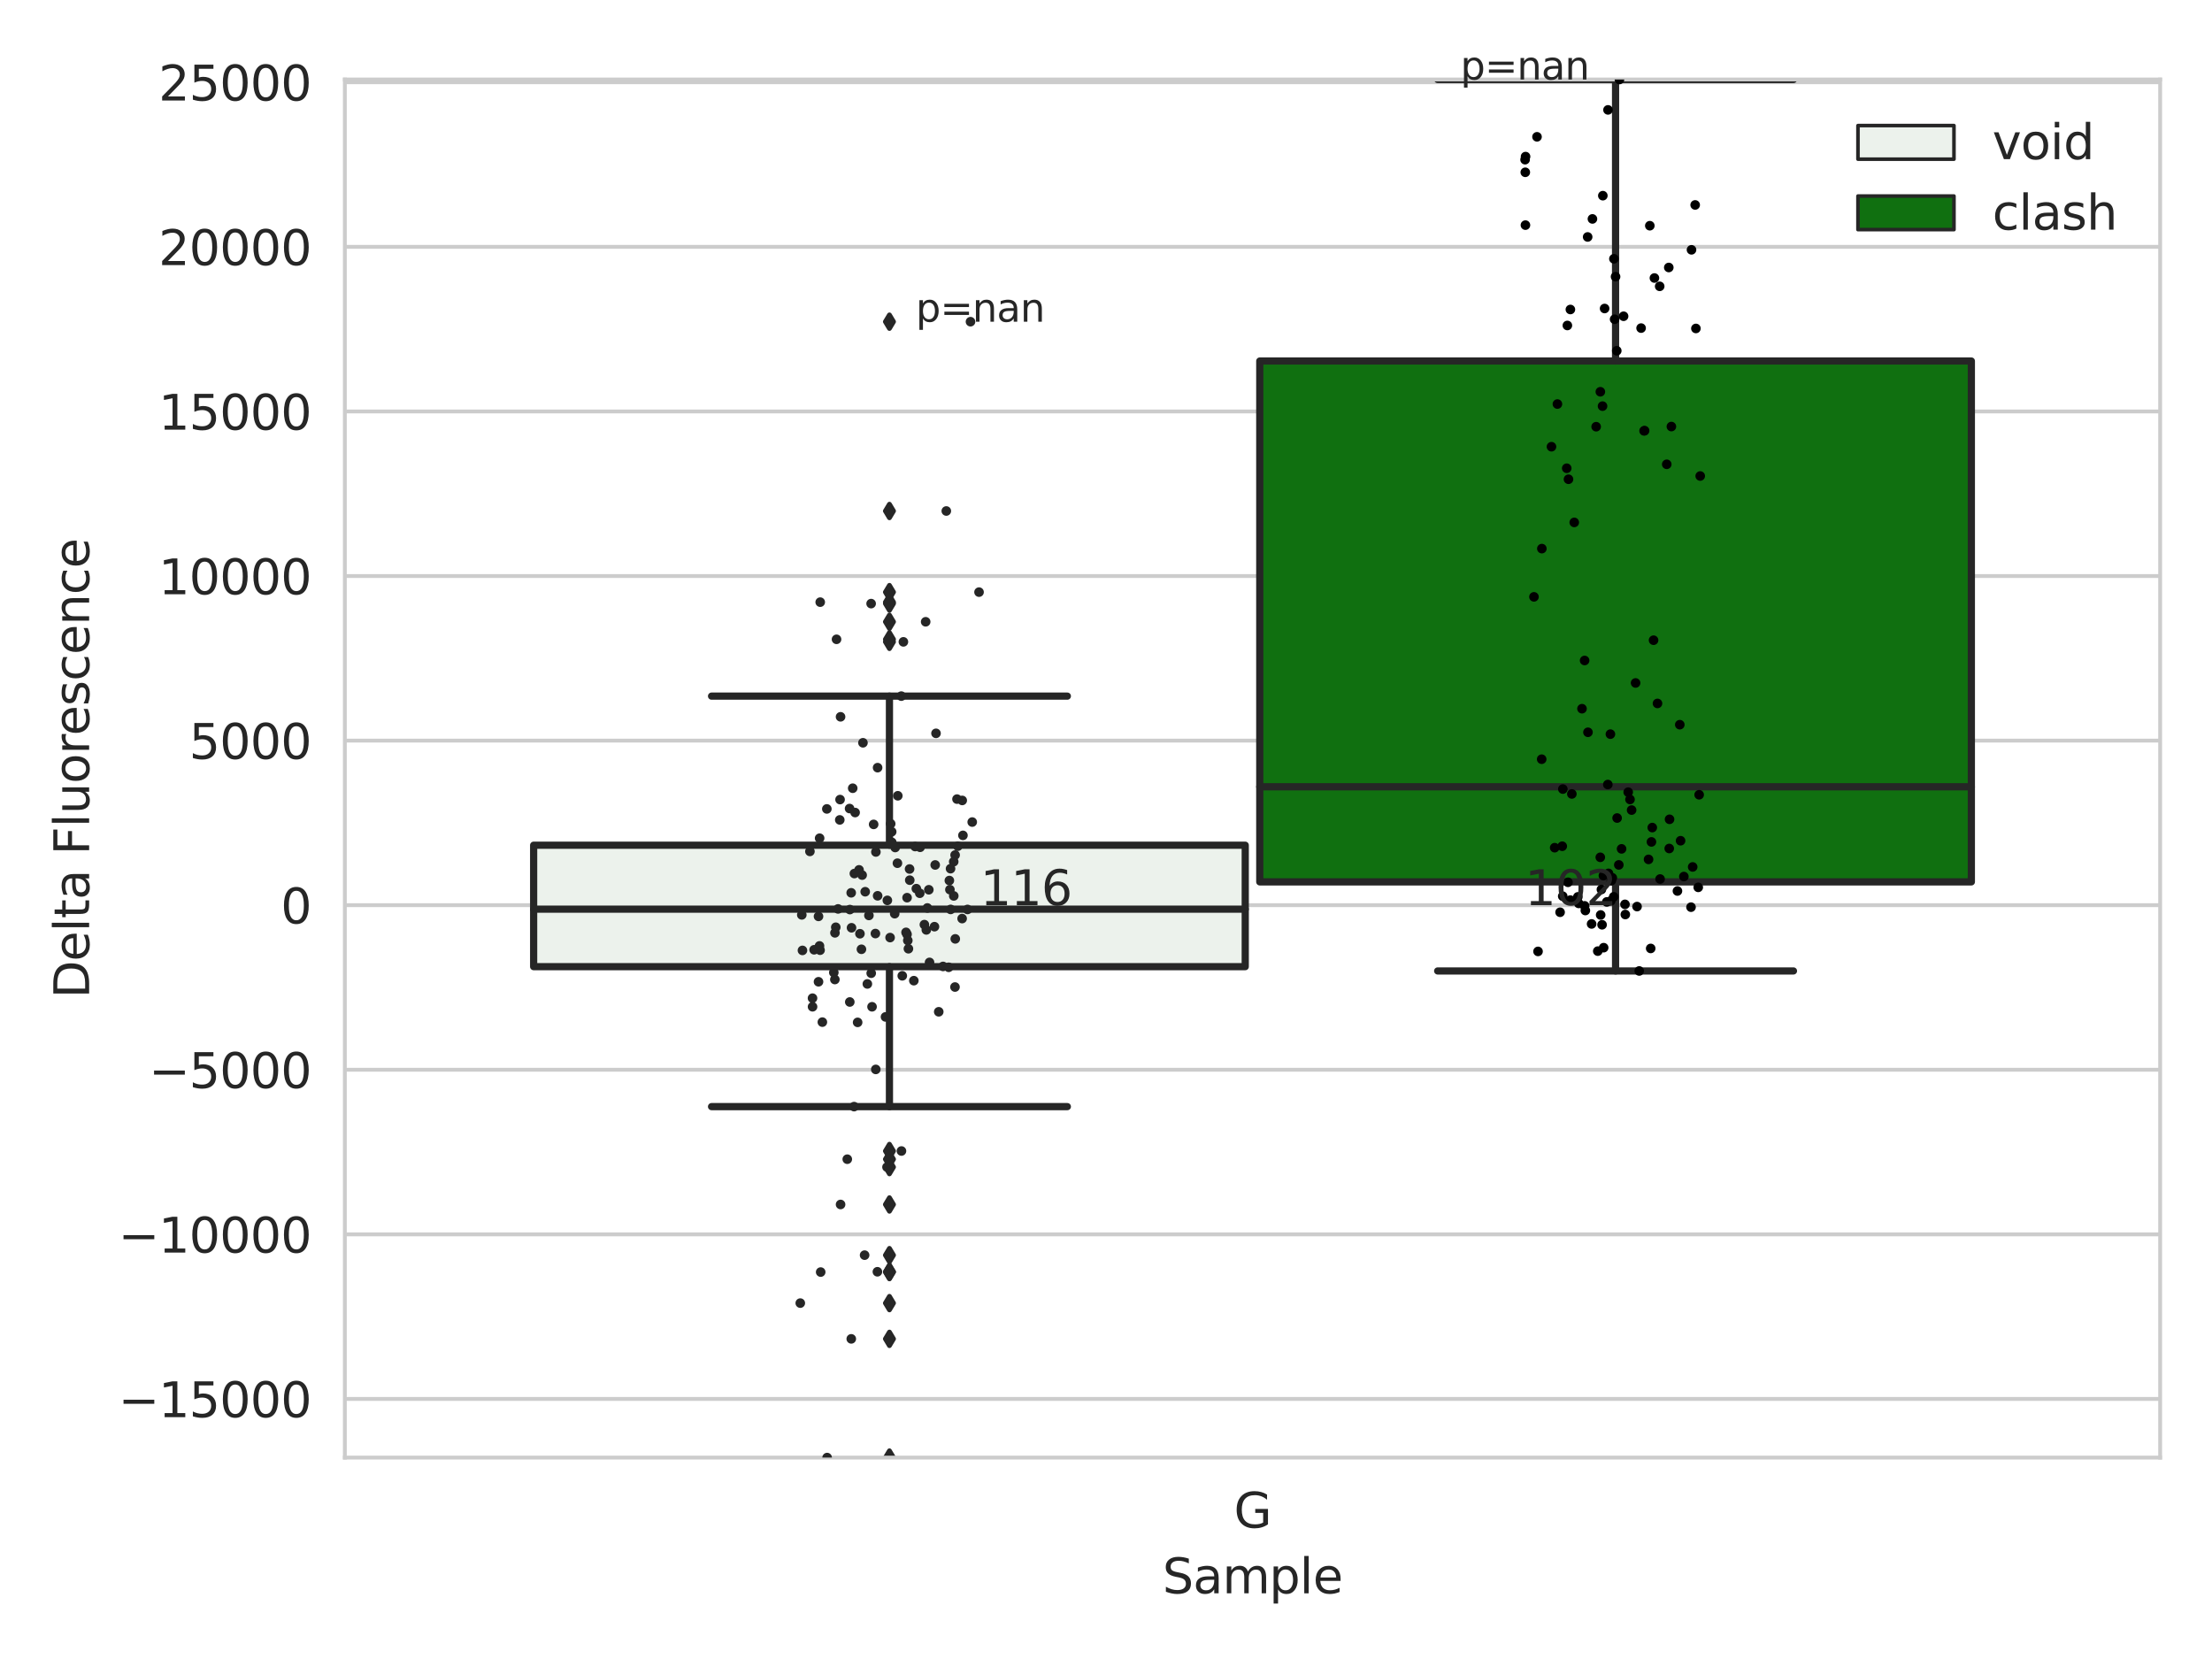 <?xml version="1.0" encoding="utf-8" standalone="no"?>
<!DOCTYPE svg PUBLIC "-//W3C//DTD SVG 1.1//EN"
  "http://www.w3.org/Graphics/SVG/1.1/DTD/svg11.dtd">
<svg xmlns:xlink="http://www.w3.org/1999/xlink" width="460.8pt" height="345.6pt" viewBox="0 0 460.8 345.6" xmlns="http://www.w3.org/2000/svg" version="1.1">
 <defs>
  <style type="text/css">*{stroke-linejoin: round; stroke-linecap: butt}</style>
 </defs>
 <g id="figure_1">
  <g id="patch_1">
   <path d="M 0 345.6 
L 460.8 345.6 
L 460.8 0 
L 0 0 
z
" style="fill: #ffffff"/>
  </g>
  <g id="axes_1">
   <g id="patch_2">
    <path d="M 71.84 303.64 
L 450 303.64 
L 450 16.56 
L 71.84 16.56 
z
" style="fill: #ffffff"/>
   </g>
   <g id="matplotlib.axis_1">
    <g id="xtick_1">
     <g id="text_1">
      <!-- G -->
      <g style="fill: #262626" transform="translate(257.046 318.238) scale(0.1 -0.1)">
       <defs>
        <path id="DejaVuSans-47" d="M 3809 666 
L 3809 1919 
L 2778 1919 
L 2778 2438 
L 4434 2438 
L 4434 434 
Q 4069 175 3628 42 
Q 3188 -91 2688 -91 
Q 1594 -91 976 548 
Q 359 1188 359 2328 
Q 359 3472 976 4111 
Q 1594 4750 2688 4750 
Q 3144 4750 3555 4637 
Q 3966 4525 4313 4306 
L 4313 3634 
Q 3963 3931 3569 4081 
Q 3175 4231 2741 4231 
Q 1884 4231 1454 3753 
Q 1025 3275 1025 2328 
Q 1025 1384 1454 906 
Q 1884 428 2741 428 
Q 3075 428 3337 486 
Q 3600 544 3809 666 
z
" transform="scale(0.016)"/>
       </defs>
       <use xlink:href="#DejaVuSans-47"/>
      </g>
     </g>
    </g>
    <g id="text_2">
     <!-- Sample -->
     <g style="fill: #262626" transform="translate(242.172 331.917) scale(0.1 -0.1)">
      <defs>
       <path id="DejaVuSans-53" d="M 3425 4513 
L 3425 3897 
Q 3066 4069 2747 4153 
Q 2428 4238 2131 4238 
Q 1616 4238 1336 4038 
Q 1056 3838 1056 3469 
Q 1056 3159 1242 3001 
Q 1428 2844 1947 2747 
L 2328 2669 
Q 3034 2534 3370 2195 
Q 3706 1856 3706 1288 
Q 3706 609 3251 259 
Q 2797 -91 1919 -91 
Q 1588 -91 1214 -16 
Q 841 59 441 206 
L 441 856 
Q 825 641 1194 531 
Q 1563 422 1919 422 
Q 2459 422 2753 634 
Q 3047 847 3047 1241 
Q 3047 1584 2836 1778 
Q 2625 1972 2144 2069 
L 1759 2144 
Q 1053 2284 737 2584 
Q 422 2884 422 3419 
Q 422 4038 858 4394 
Q 1294 4750 2059 4750 
Q 2388 4750 2728 4690 
Q 3069 4631 3425 4513 
z
" transform="scale(0.016)"/>
       <path id="DejaVuSans-61" d="M 2194 1759 
Q 1497 1759 1228 1600 
Q 959 1441 959 1056 
Q 959 750 1161 570 
Q 1363 391 1709 391 
Q 2188 391 2477 730 
Q 2766 1069 2766 1631 
L 2766 1759 
L 2194 1759 
z
M 3341 1997 
L 3341 0 
L 2766 0 
L 2766 531 
Q 2569 213 2275 61 
Q 1981 -91 1556 -91 
Q 1019 -91 701 211 
Q 384 513 384 1019 
Q 384 1609 779 1909 
Q 1175 2209 1959 2209 
L 2766 2209 
L 2766 2266 
Q 2766 2663 2505 2880 
Q 2244 3097 1772 3097 
Q 1472 3097 1187 3025 
Q 903 2953 641 2809 
L 641 3341 
Q 956 3463 1253 3523 
Q 1550 3584 1831 3584 
Q 2591 3584 2966 3190 
Q 3341 2797 3341 1997 
z
" transform="scale(0.016)"/>
       <path id="DejaVuSans-6d" d="M 3328 2828 
Q 3544 3216 3844 3400 
Q 4144 3584 4550 3584 
Q 5097 3584 5394 3201 
Q 5691 2819 5691 2113 
L 5691 0 
L 5113 0 
L 5113 2094 
Q 5113 2597 4934 2840 
Q 4756 3084 4391 3084 
Q 3944 3084 3684 2787 
Q 3425 2491 3425 1978 
L 3425 0 
L 2847 0 
L 2847 2094 
Q 2847 2600 2669 2842 
Q 2491 3084 2119 3084 
Q 1678 3084 1418 2786 
Q 1159 2488 1159 1978 
L 1159 0 
L 581 0 
L 581 3500 
L 1159 3500 
L 1159 2956 
Q 1356 3278 1631 3431 
Q 1906 3584 2284 3584 
Q 2666 3584 2933 3390 
Q 3200 3197 3328 2828 
z
" transform="scale(0.016)"/>
       <path id="DejaVuSans-70" d="M 1159 525 
L 1159 -1331 
L 581 -1331 
L 581 3500 
L 1159 3500 
L 1159 2969 
Q 1341 3281 1617 3432 
Q 1894 3584 2278 3584 
Q 2916 3584 3314 3078 
Q 3713 2572 3713 1747 
Q 3713 922 3314 415 
Q 2916 -91 2278 -91 
Q 1894 -91 1617 61 
Q 1341 213 1159 525 
z
M 3116 1747 
Q 3116 2381 2855 2742 
Q 2594 3103 2138 3103 
Q 1681 3103 1420 2742 
Q 1159 2381 1159 1747 
Q 1159 1113 1420 752 
Q 1681 391 2138 391 
Q 2594 391 2855 752 
Q 3116 1113 3116 1747 
z
" transform="scale(0.016)"/>
       <path id="DejaVuSans-6c" d="M 603 4863 
L 1178 4863 
L 1178 0 
L 603 0 
L 603 4863 
z
" transform="scale(0.016)"/>
       <path id="DejaVuSans-65" d="M 3597 1894 
L 3597 1613 
L 953 1613 
Q 991 1019 1311 708 
Q 1631 397 2203 397 
Q 2534 397 2845 478 
Q 3156 559 3463 722 
L 3463 178 
Q 3153 47 2828 -22 
Q 2503 -91 2169 -91 
Q 1331 -91 842 396 
Q 353 884 353 1716 
Q 353 2575 817 3079 
Q 1281 3584 2069 3584 
Q 2775 3584 3186 3129 
Q 3597 2675 3597 1894 
z
M 3022 2063 
Q 3016 2534 2758 2815 
Q 2500 3097 2075 3097 
Q 1594 3097 1305 2825 
Q 1016 2553 972 2059 
L 3022 2063 
z
" transform="scale(0.016)"/>
      </defs>
      <use xlink:href="#DejaVuSans-53"/>
      <use xlink:href="#DejaVuSans-61" x="63.477"/>
      <use xlink:href="#DejaVuSans-6d" x="124.756"/>
      <use xlink:href="#DejaVuSans-70" x="222.168"/>
      <use xlink:href="#DejaVuSans-6c" x="285.645"/>
      <use xlink:href="#DejaVuSans-65" x="313.428"/>
     </g>
    </g>
   </g>
   <g id="matplotlib.axis_2">
    <g id="ytick_1">
     <g id="line2d_1">
      <path d="M 71.84 291.423 
L 450 291.423 
" clip-path="url(#pc6824b002e)" style="fill: none; stroke: #cccccc; stroke-width: 0.8; stroke-linecap: round"/>
     </g>
     <g id="text_3">
      <!-- −15000 -->
      <g style="fill: #262626" transform="translate(24.648 295.222) scale(0.1 -0.1)">
       <defs>
        <path id="DejaVuSans-2212" d="M 678 2272 
L 4684 2272 
L 4684 1741 
L 678 1741 
L 678 2272 
z
" transform="scale(0.016)"/>
        <path id="DejaVuSans-31" d="M 794 531 
L 1825 531 
L 1825 4091 
L 703 3866 
L 703 4441 
L 1819 4666 
L 2450 4666 
L 2450 531 
L 3481 531 
L 3481 0 
L 794 0 
L 794 531 
z
" transform="scale(0.016)"/>
        <path id="DejaVuSans-35" d="M 691 4666 
L 3169 4666 
L 3169 4134 
L 1269 4134 
L 1269 2991 
Q 1406 3038 1543 3061 
Q 1681 3084 1819 3084 
Q 2600 3084 3056 2656 
Q 3513 2228 3513 1497 
Q 3513 744 3044 326 
Q 2575 -91 1722 -91 
Q 1428 -91 1123 -41 
Q 819 9 494 109 
L 494 744 
Q 775 591 1075 516 
Q 1375 441 1709 441 
Q 2250 441 2565 725 
Q 2881 1009 2881 1497 
Q 2881 1984 2565 2268 
Q 2250 2553 1709 2553 
Q 1456 2553 1204 2497 
Q 953 2441 691 2322 
L 691 4666 
z
" transform="scale(0.016)"/>
        <path id="DejaVuSans-30" d="M 2034 4250 
Q 1547 4250 1301 3770 
Q 1056 3291 1056 2328 
Q 1056 1369 1301 889 
Q 1547 409 2034 409 
Q 2525 409 2770 889 
Q 3016 1369 3016 2328 
Q 3016 3291 2770 3770 
Q 2525 4250 2034 4250 
z
M 2034 4750 
Q 2819 4750 3233 4129 
Q 3647 3509 3647 2328 
Q 3647 1150 3233 529 
Q 2819 -91 2034 -91 
Q 1250 -91 836 529 
Q 422 1150 422 2328 
Q 422 3509 836 4129 
Q 1250 4750 2034 4750 
z
" transform="scale(0.016)"/>
       </defs>
       <use xlink:href="#DejaVuSans-2212"/>
       <use xlink:href="#DejaVuSans-31" x="83.789"/>
       <use xlink:href="#DejaVuSans-35" x="147.412"/>
       <use xlink:href="#DejaVuSans-30" x="211.035"/>
       <use xlink:href="#DejaVuSans-30" x="274.658"/>
       <use xlink:href="#DejaVuSans-30" x="338.281"/>
      </g>
     </g>
    </g>
    <g id="ytick_2">
     <g id="line2d_2">
      <path d="M 71.84 257.138 
L 450 257.138 
" clip-path="url(#pc6824b002e)" style="fill: none; stroke: #cccccc; stroke-width: 0.8; stroke-linecap: round"/>
     </g>
     <g id="text_4">
      <!-- −10000 -->
      <g style="fill: #262626" transform="translate(24.648 260.937) scale(0.1 -0.1)">
       <use xlink:href="#DejaVuSans-2212"/>
       <use xlink:href="#DejaVuSans-31" x="83.789"/>
       <use xlink:href="#DejaVuSans-30" x="147.412"/>
       <use xlink:href="#DejaVuSans-30" x="211.035"/>
       <use xlink:href="#DejaVuSans-30" x="274.658"/>
       <use xlink:href="#DejaVuSans-30" x="338.281"/>
      </g>
     </g>
    </g>
    <g id="ytick_3">
     <g id="line2d_3">
      <path d="M 71.84 222.852 
L 450 222.852 
" clip-path="url(#pc6824b002e)" style="fill: none; stroke: #cccccc; stroke-width: 0.8; stroke-linecap: round"/>
     </g>
     <g id="text_5">
      <!-- −5000 -->
      <g style="fill: #262626" transform="translate(31.01 226.651) scale(0.1 -0.1)">
       <use xlink:href="#DejaVuSans-2212"/>
       <use xlink:href="#DejaVuSans-35" x="83.789"/>
       <use xlink:href="#DejaVuSans-30" x="147.412"/>
       <use xlink:href="#DejaVuSans-30" x="211.035"/>
       <use xlink:href="#DejaVuSans-30" x="274.658"/>
      </g>
     </g>
    </g>
    <g id="ytick_4">
     <g id="line2d_4">
      <path d="M 71.84 188.567 
L 450 188.567 
" clip-path="url(#pc6824b002e)" style="fill: none; stroke: #cccccc; stroke-width: 0.8; stroke-linecap: round"/>
     </g>
     <g id="text_6">
      <!-- 0 -->
      <g style="fill: #262626" transform="translate(58.477 192.366) scale(0.1 -0.1)">
       <use xlink:href="#DejaVuSans-30"/>
      </g>
     </g>
    </g>
    <g id="ytick_5">
     <g id="line2d_5">
      <path d="M 71.84 154.281 
L 450 154.281 
" clip-path="url(#pc6824b002e)" style="fill: none; stroke: #cccccc; stroke-width: 0.8; stroke-linecap: round"/>
     </g>
     <g id="text_7">
      <!-- 5000 -->
      <g style="fill: #262626" transform="translate(39.39 158.08) scale(0.1 -0.1)">
       <use xlink:href="#DejaVuSans-35"/>
       <use xlink:href="#DejaVuSans-30" x="63.623"/>
       <use xlink:href="#DejaVuSans-30" x="127.246"/>
       <use xlink:href="#DejaVuSans-30" x="190.869"/>
      </g>
     </g>
    </g>
    <g id="ytick_6">
     <g id="line2d_6">
      <path d="M 71.84 119.995 
L 450 119.995 
" clip-path="url(#pc6824b002e)" style="fill: none; stroke: #cccccc; stroke-width: 0.8; stroke-linecap: round"/>
     </g>
     <g id="text_8">
      <!-- 10000 -->
      <g style="fill: #262626" transform="translate(33.028 123.795) scale(0.1 -0.1)">
       <use xlink:href="#DejaVuSans-31"/>
       <use xlink:href="#DejaVuSans-30" x="63.623"/>
       <use xlink:href="#DejaVuSans-30" x="127.246"/>
       <use xlink:href="#DejaVuSans-30" x="190.869"/>
       <use xlink:href="#DejaVuSans-30" x="254.492"/>
      </g>
     </g>
    </g>
    <g id="ytick_7">
     <g id="line2d_7">
      <path d="M 71.84 85.71 
L 450 85.71 
" clip-path="url(#pc6824b002e)" style="fill: none; stroke: #cccccc; stroke-width: 0.8; stroke-linecap: round"/>
     </g>
     <g id="text_9">
      <!-- 15000 -->
      <g style="fill: #262626" transform="translate(33.028 89.509) scale(0.1 -0.1)">
       <use xlink:href="#DejaVuSans-31"/>
       <use xlink:href="#DejaVuSans-35" x="63.623"/>
       <use xlink:href="#DejaVuSans-30" x="127.246"/>
       <use xlink:href="#DejaVuSans-30" x="190.869"/>
       <use xlink:href="#DejaVuSans-30" x="254.492"/>
      </g>
     </g>
    </g>
    <g id="ytick_8">
     <g id="line2d_8">
      <path d="M 71.84 51.424 
L 450 51.424 
" clip-path="url(#pc6824b002e)" style="fill: none; stroke: #cccccc; stroke-width: 0.8; stroke-linecap: round"/>
     </g>
     <g id="text_10">
      <!-- 20000 -->
      <g style="fill: #262626" transform="translate(33.028 55.224) scale(0.1 -0.1)">
       <defs>
        <path id="DejaVuSans-32" d="M 1228 531 
L 3431 531 
L 3431 0 
L 469 0 
L 469 531 
Q 828 903 1448 1529 
Q 2069 2156 2228 2338 
Q 2531 2678 2651 2914 
Q 2772 3150 2772 3378 
Q 2772 3750 2511 3984 
Q 2250 4219 1831 4219 
Q 1534 4219 1204 4116 
Q 875 4013 500 3803 
L 500 4441 
Q 881 4594 1212 4672 
Q 1544 4750 1819 4750 
Q 2544 4750 2975 4387 
Q 3406 4025 3406 3419 
Q 3406 3131 3298 2873 
Q 3191 2616 2906 2266 
Q 2828 2175 2409 1742 
Q 1991 1309 1228 531 
z
" transform="scale(0.016)"/>
       </defs>
       <use xlink:href="#DejaVuSans-32"/>
       <use xlink:href="#DejaVuSans-30" x="63.623"/>
       <use xlink:href="#DejaVuSans-30" x="127.246"/>
       <use xlink:href="#DejaVuSans-30" x="190.869"/>
       <use xlink:href="#DejaVuSans-30" x="254.492"/>
      </g>
     </g>
    </g>
    <g id="ytick_9">
     <g id="line2d_9">
      <path d="M 71.84 17.139 
L 450 17.139 
" clip-path="url(#pc6824b002e)" style="fill: none; stroke: #cccccc; stroke-width: 0.8; stroke-linecap: round"/>
     </g>
     <g id="text_11">
      <!-- 25000 -->
      <g style="fill: #262626" transform="translate(33.028 20.938) scale(0.1 -0.1)">
       <use xlink:href="#DejaVuSans-32"/>
       <use xlink:href="#DejaVuSans-35" x="63.623"/>
       <use xlink:href="#DejaVuSans-30" x="127.246"/>
       <use xlink:href="#DejaVuSans-30" x="190.869"/>
       <use xlink:href="#DejaVuSans-30" x="254.492"/>
      </g>
     </g>
    </g>
    <g id="text_12">
     <!-- Delta Fluorescence -->
     <g style="fill: #262626" transform="translate(18.568 207.967) rotate(-90) scale(0.1 -0.1)">
      <defs>
       <path id="DejaVuSans-44" d="M 1259 4147 
L 1259 519 
L 2022 519 
Q 2988 519 3436 956 
Q 3884 1394 3884 2338 
Q 3884 3275 3436 3711 
Q 2988 4147 2022 4147 
L 1259 4147 
z
M 628 4666 
L 1925 4666 
Q 3281 4666 3915 4102 
Q 4550 3538 4550 2338 
Q 4550 1131 3912 565 
Q 3275 0 1925 0 
L 628 0 
L 628 4666 
z
" transform="scale(0.016)"/>
       <path id="DejaVuSans-74" d="M 1172 4494 
L 1172 3500 
L 2356 3500 
L 2356 3053 
L 1172 3053 
L 1172 1153 
Q 1172 725 1289 603 
Q 1406 481 1766 481 
L 2356 481 
L 2356 0 
L 1766 0 
Q 1100 0 847 248 
Q 594 497 594 1153 
L 594 3053 
L 172 3053 
L 172 3500 
L 594 3500 
L 594 4494 
L 1172 4494 
z
" transform="scale(0.016)"/>
       <path id="DejaVuSans-20" transform="scale(0.016)"/>
       <path id="DejaVuSans-46" d="M 628 4666 
L 3309 4666 
L 3309 4134 
L 1259 4134 
L 1259 2759 
L 3109 2759 
L 3109 2228 
L 1259 2228 
L 1259 0 
L 628 0 
L 628 4666 
z
" transform="scale(0.016)"/>
       <path id="DejaVuSans-75" d="M 544 1381 
L 544 3500 
L 1119 3500 
L 1119 1403 
Q 1119 906 1312 657 
Q 1506 409 1894 409 
Q 2359 409 2629 706 
Q 2900 1003 2900 1516 
L 2900 3500 
L 3475 3500 
L 3475 0 
L 2900 0 
L 2900 538 
Q 2691 219 2414 64 
Q 2138 -91 1772 -91 
Q 1169 -91 856 284 
Q 544 659 544 1381 
z
M 1991 3584 
L 1991 3584 
z
" transform="scale(0.016)"/>
       <path id="DejaVuSans-6f" d="M 1959 3097 
Q 1497 3097 1228 2736 
Q 959 2375 959 1747 
Q 959 1119 1226 758 
Q 1494 397 1959 397 
Q 2419 397 2687 759 
Q 2956 1122 2956 1747 
Q 2956 2369 2687 2733 
Q 2419 3097 1959 3097 
z
M 1959 3584 
Q 2709 3584 3137 3096 
Q 3566 2609 3566 1747 
Q 3566 888 3137 398 
Q 2709 -91 1959 -91 
Q 1206 -91 779 398 
Q 353 888 353 1747 
Q 353 2609 779 3096 
Q 1206 3584 1959 3584 
z
" transform="scale(0.016)"/>
       <path id="DejaVuSans-72" d="M 2631 2963 
Q 2534 3019 2420 3045 
Q 2306 3072 2169 3072 
Q 1681 3072 1420 2755 
Q 1159 2438 1159 1844 
L 1159 0 
L 581 0 
L 581 3500 
L 1159 3500 
L 1159 2956 
Q 1341 3275 1631 3429 
Q 1922 3584 2338 3584 
Q 2397 3584 2469 3576 
Q 2541 3569 2628 3553 
L 2631 2963 
z
" transform="scale(0.016)"/>
       <path id="DejaVuSans-73" d="M 2834 3397 
L 2834 2853 
Q 2591 2978 2328 3040 
Q 2066 3103 1784 3103 
Q 1356 3103 1142 2972 
Q 928 2841 928 2578 
Q 928 2378 1081 2264 
Q 1234 2150 1697 2047 
L 1894 2003 
Q 2506 1872 2764 1633 
Q 3022 1394 3022 966 
Q 3022 478 2636 193 
Q 2250 -91 1575 -91 
Q 1294 -91 989 -36 
Q 684 19 347 128 
L 347 722 
Q 666 556 975 473 
Q 1284 391 1588 391 
Q 1994 391 2212 530 
Q 2431 669 2431 922 
Q 2431 1156 2273 1281 
Q 2116 1406 1581 1522 
L 1381 1569 
Q 847 1681 609 1914 
Q 372 2147 372 2553 
Q 372 3047 722 3315 
Q 1072 3584 1716 3584 
Q 2034 3584 2315 3537 
Q 2597 3491 2834 3397 
z
" transform="scale(0.016)"/>
       <path id="DejaVuSans-63" d="M 3122 3366 
L 3122 2828 
Q 2878 2963 2633 3030 
Q 2388 3097 2138 3097 
Q 1578 3097 1268 2742 
Q 959 2388 959 1747 
Q 959 1106 1268 751 
Q 1578 397 2138 397 
Q 2388 397 2633 464 
Q 2878 531 3122 666 
L 3122 134 
Q 2881 22 2623 -34 
Q 2366 -91 2075 -91 
Q 1284 -91 818 406 
Q 353 903 353 1747 
Q 353 2603 823 3093 
Q 1294 3584 2113 3584 
Q 2378 3584 2631 3529 
Q 2884 3475 3122 3366 
z
" transform="scale(0.016)"/>
       <path id="DejaVuSans-6e" d="M 3513 2113 
L 3513 0 
L 2938 0 
L 2938 2094 
Q 2938 2591 2744 2837 
Q 2550 3084 2163 3084 
Q 1697 3084 1428 2787 
Q 1159 2491 1159 1978 
L 1159 0 
L 581 0 
L 581 3500 
L 1159 3500 
L 1159 2956 
Q 1366 3272 1645 3428 
Q 1925 3584 2291 3584 
Q 2894 3584 3203 3211 
Q 3513 2838 3513 2113 
z
" transform="scale(0.016)"/>
      </defs>
      <use xlink:href="#DejaVuSans-44"/>
      <use xlink:href="#DejaVuSans-65" x="77.002"/>
      <use xlink:href="#DejaVuSans-6c" x="138.525"/>
      <use xlink:href="#DejaVuSans-74" x="166.309"/>
      <use xlink:href="#DejaVuSans-61" x="205.518"/>
      <use xlink:href="#DejaVuSans-20" x="266.797"/>
      <use xlink:href="#DejaVuSans-46" x="298.584"/>
      <use xlink:href="#DejaVuSans-6c" x="356.104"/>
      <use xlink:href="#DejaVuSans-75" x="383.887"/>
      <use xlink:href="#DejaVuSans-6f" x="447.266"/>
      <use xlink:href="#DejaVuSans-72" x="508.447"/>
      <use xlink:href="#DejaVuSans-65" x="547.311"/>
      <use xlink:href="#DejaVuSans-73" x="608.834"/>
      <use xlink:href="#DejaVuSans-63" x="660.934"/>
      <use xlink:href="#DejaVuSans-65" x="715.914"/>
      <use xlink:href="#DejaVuSans-6e" x="777.438"/>
      <use xlink:href="#DejaVuSans-63" x="840.816"/>
      <use xlink:href="#DejaVuSans-65" x="895.797"/>
     </g>
    </g>
   </g>
   <g id="patch_3">
    <path d="M 111.169 201.371 
L 259.407 201.371 
L 259.407 176.073 
L 111.169 176.073 
L 111.169 201.371 
z
" clip-path="url(#pc6824b002e)" style="fill: #ecf2ec; stroke: #262626; stroke-width: 1.5; stroke-linejoin: miter"/>
   </g>
   <g id="patch_4">
    <path d="M 262.433 183.712 
L 410.671 183.712 
L 410.671 75.206 
L 262.433 75.206 
L 262.433 183.712 
z
" clip-path="url(#pc6824b002e)" style="fill: #107010; stroke: #262626; stroke-width: 1.5; stroke-linejoin: miter"/>
   </g>
   <g id="patch_5">
    <path d="M 260.92 188.567 
L 260.92 188.567 
L 260.92 188.567 
L 260.92 188.567 
z
" clip-path="url(#pc6824b002e)" style="fill: #ecf2ec; stroke: #262626; stroke-width: 0.75; stroke-linejoin: miter"/>
   </g>
   <g id="patch_6">
    <path d="M 260.92 188.567 
L 260.92 188.567 
L 260.92 188.567 
L 260.92 188.567 
z
" clip-path="url(#pc6824b002e)" style="fill: #107010; stroke: #262626; stroke-width: 0.75; stroke-linejoin: miter"/>
   </g>
   <g id="PathCollection_1"/>
   <g id="PathCollection_2"/>
   <g id="line2d_10">
    <path d="M 185.288 201.371 
L 185.288 230.529 
" clip-path="url(#pc6824b002e)" style="fill: none; stroke: #262626; stroke-width: 1.5; stroke-linecap: round"/>
   </g>
   <g id="line2d_11">
    <path d="M 185.288 176.073 
L 185.288 145.016 
" clip-path="url(#pc6824b002e)" style="fill: none; stroke: #262626; stroke-width: 1.5; stroke-linecap: round"/>
   </g>
   <g id="line2d_12">
    <path d="M 148.228 230.529 
L 222.348 230.529 
" clip-path="url(#pc6824b002e)" style="fill: none; stroke: #262626; stroke-width: 1.5; stroke-linecap: round"/>
   </g>
   <g id="line2d_13">
    <path d="M 148.228 145.016 
L 222.348 145.016 
" clip-path="url(#pc6824b002e)" style="fill: none; stroke: #262626; stroke-width: 1.5; stroke-linecap: round"/>
   </g>
   <g id="line2d_14">
    <defs>
     <path id="m079c587d2f" d="M -0 1.414 
L 0.849 0 
L 0 -1.414 
L -0.849 -0 
z
" style="stroke: #262626; stroke-linejoin: miter"/>
    </defs>
    <g clip-path="url(#pc6824b002e)">
     <use xlink:href="#m079c587d2f" x="185.288" y="261.47" style="fill: #262626; stroke: #262626; stroke-linejoin: miter"/>
     <use xlink:href="#m079c587d2f" x="185.288" y="303.64" style="fill: #262626; stroke: #262626; stroke-linejoin: miter"/>
     <use xlink:href="#m079c587d2f" x="185.288" y="243.124" style="fill: #262626; stroke: #262626; stroke-linejoin: miter"/>
     <use xlink:href="#m079c587d2f" x="185.288" y="239.776" style="fill: #262626; stroke: #262626; stroke-linejoin: miter"/>
     <use xlink:href="#m079c587d2f" x="185.288" y="271.462" style="fill: #262626; stroke: #262626; stroke-linejoin: miter"/>
     <use xlink:href="#m079c587d2f" x="185.288" y="250.914" style="fill: #262626; stroke: #262626; stroke-linejoin: miter"/>
     <use xlink:href="#m079c587d2f" x="185.288" y="264.931" style="fill: #262626; stroke: #262626; stroke-linejoin: miter"/>
     <use xlink:href="#m079c587d2f" x="185.288" y="264.995" style="fill: #262626; stroke: #262626; stroke-linejoin: miter"/>
     <use xlink:href="#m079c587d2f" x="185.288" y="278.91" style="fill: #262626; stroke: #262626; stroke-linejoin: miter"/>
     <use xlink:href="#m079c587d2f" x="185.288" y="241.482" style="fill: #262626; stroke: #262626; stroke-linejoin: miter"/>
     <use xlink:href="#m079c587d2f" x="185.288" y="129.529" style="fill: #262626; stroke: #262626; stroke-linejoin: miter"/>
     <use xlink:href="#m079c587d2f" x="185.288" y="123.349" style="fill: #262626; stroke: #262626; stroke-linejoin: miter"/>
     <use xlink:href="#m079c587d2f" x="185.288" y="133.18" style="fill: #262626; stroke: #262626; stroke-linejoin: miter"/>
     <use xlink:href="#m079c587d2f" x="185.288" y="106.449" style="fill: #262626; stroke: #262626; stroke-linejoin: miter"/>
     <use xlink:href="#m079c587d2f" x="185.288" y="125.742" style="fill: #262626; stroke: #262626; stroke-linejoin: miter"/>
     <use xlink:href="#m079c587d2f" x="185.288" y="133.71" style="fill: #262626; stroke: #262626; stroke-linejoin: miter"/>
     <use xlink:href="#m079c587d2f" x="185.288" y="125.439" style="fill: #262626; stroke: #262626; stroke-linejoin: miter"/>
     <use xlink:href="#m079c587d2f" x="185.288" y="67.014" style="fill: #262626; stroke: #262626; stroke-linejoin: miter"/>
    </g>
   </g>
   <g id="line2d_15">
    <path d="M 336.552 183.712 
L 336.552 202.268 
" clip-path="url(#pc6824b002e)" style="fill: none; stroke: #262626; stroke-width: 1.5; stroke-linecap: round"/>
   </g>
   <g id="line2d_16">
    <path d="M 336.552 75.206 
L 336.552 16.56 
" clip-path="url(#pc6824b002e)" style="fill: none; stroke: #262626; stroke-width: 1.5; stroke-linecap: round"/>
   </g>
   <g id="line2d_17">
    <path d="M 299.492 202.268 
L 373.612 202.268 
" clip-path="url(#pc6824b002e)" style="fill: none; stroke: #262626; stroke-width: 1.5; stroke-linecap: round"/>
   </g>
   <g id="line2d_18">
    <path d="M 299.492 16.56 
L 373.612 16.56 
" clip-path="url(#pc6824b002e)" style="fill: none; stroke: #262626; stroke-width: 1.5; stroke-linecap: round"/>
   </g>
   <g id="line2d_19"/>
   <g id="line2d_20">
    <path d="M 111.169 189.397 
L 259.407 189.397 
" clip-path="url(#pc6824b002e)" style="fill: none; stroke: #262626; stroke-width: 1.5; stroke-linecap: round"/>
   </g>
   <g id="line2d_21">
    <path d="M 262.433 163.904 
L 410.671 163.904 
" clip-path="url(#pc6824b002e)" style="fill: none; stroke: #262626; stroke-width: 1.5; stroke-linecap: round"/>
   </g>
   <g id="patch_7">
    <path d="M 71.84 303.64 
L 71.84 16.56 
" style="fill: none; stroke: #cccccc; stroke-width: 0.8; stroke-linejoin: miter; stroke-linecap: square"/>
   </g>
   <g id="patch_8">
    <path d="M 450 303.64 
L 450 16.56 
" style="fill: none; stroke: #cccccc; stroke-width: 0.8; stroke-linejoin: miter; stroke-linecap: square"/>
   </g>
   <g id="patch_9">
    <path d="M 71.84 303.64 
L 450 303.64 
" style="fill: none; stroke: #cccccc; stroke-width: 0.8; stroke-linejoin: miter; stroke-linecap: square"/>
   </g>
   <g id="patch_10">
    <path d="M 71.84 16.56 
L 450 16.56 
" style="fill: none; stroke: #cccccc; stroke-width: 0.8; stroke-linejoin: miter; stroke-linecap: square"/>
   </g>
   <g id="PathCollection_3">
    <defs>
     <path id="C0_0_bc35654919" d="M 0 1 
C 0.265 1 0.52 0.895 0.707 0.707 
C 0.895 0.52 1 0.265 1 -0 
C 1 -0.265 0.895 -0.52 0.707 -0.707 
C 0.52 -0.895 0.265 -1 0 -1 
C -0.265 -1 -0.52 -0.895 -0.707 -0.707 
C -0.895 -0.52 -1 -0.265 -1 0 
C -1 0.265 -0.895 0.52 -0.707 0.707 
C -0.52 0.895 -0.265 1 0 1 
z
"/>
    </defs>
    <g clip-path="url(#pc6824b002e)">
     <use xlink:href="#C0_0_bc35654919" x="199.362" y="166.466" style="fill: #262626"/>
    </g>
    <g clip-path="url(#pc6824b002e)">
     <use xlink:href="#C0_0_bc35654919" x="196.456" y="201.326" style="fill: #262626"/>
    </g>
    <g clip-path="url(#pc6824b002e)">
     <use xlink:href="#C0_0_bc35654919" x="175.104" y="149.324" style="fill: #262626"/>
    </g>
    <g clip-path="url(#pc6824b002e)">
     <use xlink:href="#C0_0_bc35654919" x="189.242" y="197.642" style="fill: #262626"/>
    </g>
    <g clip-path="url(#pc6824b002e)">
     <use xlink:href="#C0_0_bc35654919" x="201.551" y="189.454" style="fill: #262626"/>
    </g>
    <g clip-path="url(#pc6824b002e)">
     <use xlink:href="#C0_0_bc35654919" x="180.114" y="261.47" style="fill: #262626"/>
    </g>
    <g clip-path="url(#pc6824b002e)">
     <use xlink:href="#C0_0_bc35654919" x="172.307" y="303.64" style="fill: #262626"/>
    </g>
    <g clip-path="url(#pc6824b002e)">
     <use xlink:href="#C0_0_bc35654919" x="184.78" y="243.124" style="fill: #262626"/>
    </g>
    <g clip-path="url(#pc6824b002e)">
     <use xlink:href="#C0_0_bc35654919" x="170.51" y="190.901" style="fill: #262626"/>
    </g>
    <g clip-path="url(#pc6824b002e)">
     <use xlink:href="#C0_0_bc35654919" x="200.597" y="174.027" style="fill: #262626"/>
    </g>
    <g clip-path="url(#pc6824b002e)">
     <use xlink:href="#C0_0_bc35654919" x="192.566" y="192.613" style="fill: #262626"/>
    </g>
    <g clip-path="url(#pc6824b002e)">
     <use xlink:href="#C0_0_bc35654919" x="195.557" y="210.773" style="fill: #262626"/>
    </g>
    <g clip-path="url(#pc6824b002e)">
     <use xlink:href="#C0_0_bc35654919" x="179.77" y="154.735" style="fill: #262626"/>
    </g>
    <g clip-path="url(#pc6824b002e)">
     <use xlink:href="#C0_0_bc35654919" x="187.031" y="165.775" style="fill: #262626"/>
    </g>
    <g clip-path="url(#pc6824b002e)">
     <use xlink:href="#C0_0_bc35654919" x="200.45" y="166.745" style="fill: #262626"/>
    </g>
    <g clip-path="url(#pc6824b002e)">
     <use xlink:href="#C0_0_bc35654919" x="192.834" y="129.529" style="fill: #262626"/>
    </g>
    <g clip-path="url(#pc6824b002e)">
     <use xlink:href="#C0_0_bc35654919" x="174.109" y="193.163" style="fill: #262626"/>
    </g>
    <g clip-path="url(#pc6824b002e)">
     <use xlink:href="#C0_0_bc35654919" x="185.755" y="173.27" style="fill: #262626"/>
    </g>
    <g clip-path="url(#pc6824b002e)">
     <use xlink:href="#C0_0_bc35654919" x="170.743" y="174.614" style="fill: #262626"/>
    </g>
    <g clip-path="url(#pc6824b002e)">
     <use xlink:href="#C0_0_bc35654919" x="170.834" y="197.943" style="fill: #262626"/>
    </g>
    <g clip-path="url(#pc6824b002e)">
     <use xlink:href="#C0_0_bc35654919" x="187.789" y="239.776" style="fill: #262626"/>
    </g>
    <g clip-path="url(#pc6824b002e)">
     <use xlink:href="#C0_0_bc35654919" x="190.641" y="176.35" style="fill: #262626"/>
    </g>
    <g clip-path="url(#pc6824b002e)">
     <use xlink:href="#C0_0_bc35654919" x="190.369" y="204.292" style="fill: #262626"/>
    </g>
    <g clip-path="url(#pc6824b002e)">
     <use xlink:href="#C0_0_bc35654919" x="203.951" y="123.349" style="fill: #262626"/>
    </g>
    <g clip-path="url(#pc6824b002e)">
     <use xlink:href="#C0_0_bc35654919" x="172.248" y="168.512" style="fill: #262626"/>
    </g>
    <g clip-path="url(#pc6824b002e)">
     <use xlink:href="#C0_0_bc35654919" x="178.66" y="212.978" style="fill: #262626"/>
    </g>
    <g clip-path="url(#pc6824b002e)">
     <use xlink:href="#C0_0_bc35654919" x="169.27" y="209.727" style="fill: #262626"/>
    </g>
    <g clip-path="url(#pc6824b002e)">
     <use xlink:href="#C0_0_bc35654919" x="181.997" y="171.737" style="fill: #262626"/>
    </g>
    <g clip-path="url(#pc6824b002e)">
     <use xlink:href="#C0_0_bc35654919" x="173.938" y="194.332" style="fill: #262626"/>
    </g>
    <g clip-path="url(#pc6824b002e)">
     <use xlink:href="#C0_0_bc35654919" x="189.483" y="181.029" style="fill: #262626"/>
    </g>
    <g clip-path="url(#pc6824b002e)">
     <use xlink:href="#C0_0_bc35654919" x="193.639" y="200.486" style="fill: #262626"/>
    </g>
    <g clip-path="url(#pc6824b002e)">
     <use xlink:href="#C0_0_bc35654919" x="198.038" y="189.45" style="fill: #262626"/>
    </g>
    <g clip-path="url(#pc6824b002e)">
     <use xlink:href="#C0_0_bc35654919" x="188.952" y="194.634" style="fill: #262626"/>
    </g>
    <g clip-path="url(#pc6824b002e)">
     <use xlink:href="#C0_0_bc35654919" x="170.716" y="197.051" style="fill: #262626"/>
    </g>
    <g clip-path="url(#pc6824b002e)">
     <use xlink:href="#C0_0_bc35654919" x="186.95" y="179.821" style="fill: #262626"/>
    </g>
    <g clip-path="url(#pc6824b002e)">
     <use xlink:href="#C0_0_bc35654919" x="170.511" y="204.519" style="fill: #262626"/>
    </g>
    <g clip-path="url(#pc6824b002e)">
     <use xlink:href="#C0_0_bc35654919" x="177.388" y="193.272" style="fill: #262626"/>
    </g>
    <g clip-path="url(#pc6824b002e)">
     <use xlink:href="#C0_0_bc35654919" x="194.819" y="180.185" style="fill: #262626"/>
    </g>
    <g clip-path="url(#pc6824b002e)">
     <use xlink:href="#C0_0_bc35654919" x="190.893" y="185.122" style="fill: #262626"/>
    </g>
    <g clip-path="url(#pc6824b002e)">
     <use xlink:href="#C0_0_bc35654919" x="182.442" y="222.777" style="fill: #262626"/>
    </g>
    <g clip-path="url(#pc6824b002e)">
     <use xlink:href="#C0_0_bc35654919" x="173.699" y="202.592" style="fill: #262626"/>
    </g>
    <g clip-path="url(#pc6824b002e)">
     <use xlink:href="#C0_0_bc35654919" x="184.853" y="187.562" style="fill: #262626"/>
    </g>
    <g clip-path="url(#pc6824b002e)">
     <use xlink:href="#C0_0_bc35654919" x="167.167" y="197.987" style="fill: #262626"/>
    </g>
    <g clip-path="url(#pc6824b002e)">
     <use xlink:href="#C0_0_bc35654919" x="198.676" y="179.501" style="fill: #262626"/>
    </g>
    <g clip-path="url(#pc6824b002e)">
     <use xlink:href="#C0_0_bc35654919" x="188.745" y="194.226" style="fill: #262626"/>
    </g>
    <g clip-path="url(#pc6824b002e)">
     <use xlink:href="#C0_0_bc35654919" x="166.714" y="271.462" style="fill: #262626"/>
    </g>
    <g clip-path="url(#pc6824b002e)">
     <use xlink:href="#C0_0_bc35654919" x="197.631" y="201.506" style="fill: #262626"/>
    </g>
    <g clip-path="url(#pc6824b002e)">
     <use xlink:href="#C0_0_bc35654919" x="175.108" y="250.914" style="fill: #262626"/>
    </g>
    <g clip-path="url(#pc6824b002e)">
     <use xlink:href="#C0_0_bc35654919" x="182.78" y="264.931" style="fill: #262626"/>
    </g>
    <g clip-path="url(#pc6824b002e)">
     <use xlink:href="#C0_0_bc35654919" x="191.675" y="176.505" style="fill: #262626"/>
    </g>
    <g clip-path="url(#pc6824b002e)">
     <use xlink:href="#C0_0_bc35654919" x="185.778" y="175.469" style="fill: #262626"/>
    </g>
    <g clip-path="url(#pc6824b002e)">
     <use xlink:href="#C0_0_bc35654919" x="185.422" y="195.314" style="fill: #262626"/>
    </g>
    <g clip-path="url(#pc6824b002e)">
     <use xlink:href="#C0_0_bc35654919" x="178.956" y="181.207" style="fill: #262626"/>
    </g>
    <g clip-path="url(#pc6824b002e)">
     <use xlink:href="#C0_0_bc35654919" x="174.265" y="133.18" style="fill: #262626"/>
    </g>
    <g clip-path="url(#pc6824b002e)">
     <use xlink:href="#C0_0_bc35654919" x="177.045" y="189.481" style="fill: #262626"/>
    </g>
    <g clip-path="url(#pc6824b002e)">
     <use xlink:href="#C0_0_bc35654919" x="191.605" y="186.079" style="fill: #262626"/>
    </g>
    <g clip-path="url(#pc6824b002e)">
     <use xlink:href="#C0_0_bc35654919" x="199" y="195.585" style="fill: #262626"/>
    </g>
    <g clip-path="url(#pc6824b002e)">
     <use xlink:href="#C0_0_bc35654919" x="178.136" y="169.264" style="fill: #262626"/>
    </g>
    <g clip-path="url(#pc6824b002e)">
     <use xlink:href="#C0_0_bc35654919" x="187.757" y="145.016" style="fill: #262626"/>
    </g>
    <g clip-path="url(#pc6824b002e)">
     <use xlink:href="#C0_0_bc35654919" x="187.961" y="203.278" style="fill: #262626"/>
    </g>
    <g clip-path="url(#pc6824b002e)">
     <use xlink:href="#C0_0_bc35654919" x="169.263" y="207.94" style="fill: #262626"/>
    </g>
    <g clip-path="url(#pc6824b002e)">
     <use xlink:href="#C0_0_bc35654919" x="186.382" y="190.337" style="fill: #262626"/>
    </g>
    <g clip-path="url(#pc6824b002e)">
     <use xlink:href="#C0_0_bc35654919" x="179.602" y="182.299" style="fill: #262626"/>
    </g>
    <g clip-path="url(#pc6824b002e)">
     <use xlink:href="#C0_0_bc35654919" x="198.688" y="186.636" style="fill: #262626"/>
    </g>
    <g clip-path="url(#pc6824b002e)">
     <use xlink:href="#C0_0_bc35654919" x="171.314" y="212.926" style="fill: #262626"/>
    </g>
    <g clip-path="url(#pc6824b002e)">
     <use xlink:href="#C0_0_bc35654919" x="189.52" y="183.356" style="fill: #262626"/>
    </g>
    <g clip-path="url(#pc6824b002e)">
     <use xlink:href="#C0_0_bc35654919" x="200.429" y="191.356" style="fill: #262626"/>
    </g>
    <g clip-path="url(#pc6824b002e)">
     <use xlink:href="#C0_0_bc35654919" x="180.238" y="185.763" style="fill: #262626"/>
    </g>
    <g clip-path="url(#pc6824b002e)">
     <use xlink:href="#C0_0_bc35654919" x="197.134" y="106.449" style="fill: #262626"/>
    </g>
    <g clip-path="url(#pc6824b002e)">
     <use xlink:href="#C0_0_bc35654919" x="197.884" y="185.331" style="fill: #262626"/>
    </g>
    <g clip-path="url(#pc6824b002e)">
     <use xlink:href="#C0_0_bc35654919" x="177.319" y="185.986" style="fill: #262626"/>
    </g>
    <g clip-path="url(#pc6824b002e)">
     <use xlink:href="#C0_0_bc35654919" x="177.92" y="230.529" style="fill: #262626"/>
    </g>
    <g clip-path="url(#pc6824b002e)">
     <use xlink:href="#C0_0_bc35654919" x="194.988" y="152.766" style="fill: #262626"/>
    </g>
    <g clip-path="url(#pc6824b002e)">
     <use xlink:href="#C0_0_bc35654919" x="193.187" y="189.145" style="fill: #262626"/>
    </g>
    <g clip-path="url(#pc6824b002e)">
     <use xlink:href="#C0_0_bc35654919" x="192.972" y="193.715" style="fill: #262626"/>
    </g>
    <g clip-path="url(#pc6824b002e)">
     <use xlink:href="#C0_0_bc35654919" x="181.472" y="125.742" style="fill: #262626"/>
    </g>
    <g clip-path="url(#pc6824b002e)">
     <use xlink:href="#C0_0_bc35654919" x="188.194" y="133.71" style="fill: #262626"/>
    </g>
    <g clip-path="url(#pc6824b002e)">
     <use xlink:href="#C0_0_bc35654919" x="170.964" y="264.995" style="fill: #262626"/>
    </g>
    <g clip-path="url(#pc6824b002e)">
     <use xlink:href="#C0_0_bc35654919" x="189.112" y="195.925" style="fill: #262626"/>
    </g>
    <g clip-path="url(#pc6824b002e)">
     <use xlink:href="#C0_0_bc35654919" x="202.532" y="171.249" style="fill: #262626"/>
    </g>
    <g clip-path="url(#pc6824b002e)">
     <use xlink:href="#C0_0_bc35654919" x="182.366" y="194.476" style="fill: #262626"/>
    </g>
    <g clip-path="url(#pc6824b002e)">
     <use xlink:href="#C0_0_bc35654919" x="182.464" y="177.48" style="fill: #262626"/>
    </g>
    <g clip-path="url(#pc6824b002e)">
     <use xlink:href="#C0_0_bc35654919" x="181.663" y="209.73" style="fill: #262626"/>
    </g>
    <g clip-path="url(#pc6824b002e)">
     <use xlink:href="#C0_0_bc35654919" x="175" y="166.566" style="fill: #262626"/>
    </g>
    <g clip-path="url(#pc6824b002e)">
     <use xlink:href="#C0_0_bc35654919" x="176.984" y="168.435" style="fill: #262626"/>
    </g>
    <g clip-path="url(#pc6824b002e)">
     <use xlink:href="#C0_0_bc35654919" x="173.918" y="204.052" style="fill: #262626"/>
    </g>
    <g clip-path="url(#pc6824b002e)">
     <use xlink:href="#C0_0_bc35654919" x="179.142" y="194.515" style="fill: #262626"/>
    </g>
    <g clip-path="url(#pc6824b002e)">
     <use xlink:href="#C0_0_bc35654919" x="198.942" y="205.615" style="fill: #262626"/>
    </g>
    <g clip-path="url(#pc6824b002e)">
     <use xlink:href="#C0_0_bc35654919" x="194.666" y="193.044" style="fill: #262626"/>
    </g>
    <g clip-path="url(#pc6824b002e)">
     <use xlink:href="#C0_0_bc35654919" x="167.03" y="190.586" style="fill: #262626"/>
    </g>
    <g clip-path="url(#pc6824b002e)">
     <use xlink:href="#C0_0_bc35654919" x="180.687" y="204.972" style="fill: #262626"/>
    </g>
    <g clip-path="url(#pc6824b002e)">
     <use xlink:href="#C0_0_bc35654919" x="181.01" y="190.704" style="fill: #262626"/>
    </g>
    <g clip-path="url(#pc6824b002e)">
     <use xlink:href="#C0_0_bc35654919" x="197.769" y="183.432" style="fill: #262626"/>
    </g>
    <g clip-path="url(#pc6824b002e)">
     <use xlink:href="#C0_0_bc35654919" x="199.537" y="176.274" style="fill: #262626"/>
    </g>
    <g clip-path="url(#pc6824b002e)">
     <use xlink:href="#C0_0_bc35654919" x="168.721" y="177.364" style="fill: #262626"/>
    </g>
    <g clip-path="url(#pc6824b002e)">
     <use xlink:href="#C0_0_bc35654919" x="177.336" y="278.91" style="fill: #262626"/>
    </g>
    <g clip-path="url(#pc6824b002e)">
     <use xlink:href="#C0_0_bc35654919" x="179.453" y="197.752" style="fill: #262626"/>
    </g>
    <g clip-path="url(#pc6824b002e)">
     <use xlink:href="#C0_0_bc35654919" x="169.595" y="197.855" style="fill: #262626"/>
    </g>
    <g clip-path="url(#pc6824b002e)">
     <use xlink:href="#C0_0_bc35654919" x="188.959" y="187" style="fill: #262626"/>
    </g>
    <g clip-path="url(#pc6824b002e)">
     <use xlink:href="#C0_0_bc35654919" x="170.867" y="125.439" style="fill: #262626"/>
    </g>
    <g clip-path="url(#pc6824b002e)">
     <use xlink:href="#C0_0_bc35654919" x="177.027" y="208.732" style="fill: #262626"/>
    </g>
    <g clip-path="url(#pc6824b002e)">
     <use xlink:href="#C0_0_bc35654919" x="174.584" y="189.343" style="fill: #262626"/>
    </g>
    <g clip-path="url(#pc6824b002e)">
     <use xlink:href="#C0_0_bc35654919" x="177.981" y="181.978" style="fill: #262626"/>
    </g>
    <g clip-path="url(#pc6824b002e)">
     <use xlink:href="#C0_0_bc35654919" x="198.967" y="178.116" style="fill: #262626"/>
    </g>
    <g clip-path="url(#pc6824b002e)">
     <use xlink:href="#C0_0_bc35654919" x="186.486" y="176.551" style="fill: #262626"/>
    </g>
    <g clip-path="url(#pc6824b002e)">
     <use xlink:href="#C0_0_bc35654919" x="182.826" y="186.612" style="fill: #262626"/>
    </g>
    <g clip-path="url(#pc6824b002e)">
     <use xlink:href="#C0_0_bc35654919" x="177.635" y="164.202" style="fill: #262626"/>
    </g>
    <g clip-path="url(#pc6824b002e)">
     <use xlink:href="#C0_0_bc35654919" x="181.489" y="202.739" style="fill: #262626"/>
    </g>
    <g clip-path="url(#pc6824b002e)">
     <use xlink:href="#C0_0_bc35654919" x="193.491" y="185.354" style="fill: #262626"/>
    </g>
    <g clip-path="url(#pc6824b002e)">
     <use xlink:href="#C0_0_bc35654919" x="182.82" y="159.916" style="fill: #262626"/>
    </g>
    <g clip-path="url(#pc6824b002e)">
     <use xlink:href="#C0_0_bc35654919" x="198.016" y="180.963" style="fill: #262626"/>
    </g>
    <g clip-path="url(#pc6824b002e)">
     <use xlink:href="#C0_0_bc35654919" x="185.548" y="171.608" style="fill: #262626"/>
    </g>
    <g clip-path="url(#pc6824b002e)">
     <use xlink:href="#C0_0_bc35654919" x="174.941" y="170.8" style="fill: #262626"/>
    </g>
    <g clip-path="url(#pc6824b002e)">
     <use xlink:href="#C0_0_bc35654919" x="202.174" y="67.014" style="fill: #262626"/>
    </g>
    <g clip-path="url(#pc6824b002e)">
     <use xlink:href="#C0_0_bc35654919" x="176.504" y="241.482" style="fill: #262626"/>
    </g>
    <g clip-path="url(#pc6824b002e)">
     <use xlink:href="#C0_0_bc35654919" x="184.47" y="211.841" style="fill: #262626"/>
    </g>
   </g>
   <g id="PathCollection_4">
    <defs>
     <path id="C1_0_c4244c1ef0" d="M 0 1 
C 0.265 1 0.52 0.895 0.707 0.707 
C 0.895 0.52 1 0.265 1 -0 
C 1 -0.265 0.895 -0.52 0.707 -0.707 
C 0.52 -0.895 0.265 -1 0 -1 
C -0.265 -1 -0.52 -0.895 -0.707 -0.707 
C -0.895 -0.52 -1 -0.265 -1 0 
C -1 0.265 -0.895 0.52 -0.707 0.707 
C -0.52 0.895 -0.265 1 0 1 
z
"/>
    </defs>
    <g clip-path="url(#pc6824b002e)">
     <use xlink:href="#C1_0_c4244c1ef0" x="326.379" y="97.545"/>
    </g>
    <g clip-path="url(#pc6824b002e)">
     <use xlink:href="#C1_0_c4244c1ef0" x="347.638" y="55.723"/>
    </g>
    <g clip-path="url(#pc6824b002e)">
     <use xlink:href="#C1_0_c4244c1ef0" x="338.515" y="188.394"/>
    </g>
    <g clip-path="url(#pc6824b002e)">
     <use xlink:href="#C1_0_c4244c1ef0" x="336.874" y="170.411"/>
    </g>
    <g clip-path="url(#pc6824b002e)">
     <use xlink:href="#C1_0_c4244c1ef0" x="341.481" y="202.268"/>
    </g>
    <g clip-path="url(#pc6824b002e)">
     <use xlink:href="#C1_0_c4244c1ef0" x="329.559" y="147.637"/>
    </g>
    <g clip-path="url(#pc6824b002e)">
     <use xlink:href="#C1_0_c4244c1ef0" x="336.168" y="186.818"/>
    </g>
    <g clip-path="url(#pc6824b002e)">
     <use xlink:href="#C1_0_c4244c1ef0" x="343.87" y="197.577"/>
    </g>
    <g clip-path="url(#pc6824b002e)">
     <use xlink:href="#C1_0_c4244c1ef0" x="341.028" y="188.857"/>
    </g>
    <g clip-path="url(#pc6824b002e)">
     <use xlink:href="#C1_0_c4244c1ef0" x="328.874" y="188.197"/>
    </g>
    <g clip-path="url(#pc6824b002e)">
     <use xlink:href="#C1_0_c4244c1ef0" x="341.871" y="68.348"/>
    </g>
    <g clip-path="url(#pc6824b002e)">
     <use xlink:href="#C1_0_c4244c1ef0" x="325.571" y="164.377"/>
    </g>
    <g clip-path="url(#pc6824b002e)">
     <use xlink:href="#C1_0_c4244c1ef0" x="345.826" y="183.117"/>
    </g>
    <g clip-path="url(#pc6824b002e)">
     <use xlink:href="#C1_0_c4244c1ef0" x="337.227" y="180.174"/>
    </g>
    <g clip-path="url(#pc6824b002e)">
     <use xlink:href="#C1_0_c4244c1ef0" x="352.271" y="188.98"/>
    </g>
    <g clip-path="url(#pc6824b002e)">
     <use xlink:href="#C1_0_c4244c1ef0" x="334.019" y="182.41"/>
    </g>
    <g clip-path="url(#pc6824b002e)">
     <use xlink:href="#C1_0_c4244c1ef0" x="347.733" y="176.757"/>
    </g>
    <g clip-path="url(#pc6824b002e)">
     <use xlink:href="#C1_0_c4244c1ef0" x="349.931" y="150.967"/>
    </g>
    <g clip-path="url(#pc6824b002e)">
     <use xlink:href="#C1_0_c4244c1ef0" x="327.947" y="108.827"/>
    </g>
    <g clip-path="url(#pc6824b002e)">
     <use xlink:href="#C1_0_c4244c1ef0" x="321.196" y="114.288"/>
    </g>
    <g clip-path="url(#pc6824b002e)">
     <use xlink:href="#C1_0_c4244c1ef0" x="333.742" y="192.648"/>
    </g>
    <g clip-path="url(#pc6824b002e)">
     <use xlink:href="#C1_0_c4244c1ef0" x="345.743" y="59.647"/>
    </g>
    <g clip-path="url(#pc6824b002e)">
     <use xlink:href="#C1_0_c4244c1ef0" x="344.647" y="57.916"/>
    </g>
    <g clip-path="url(#pc6824b002e)">
     <use xlink:href="#C1_0_c4244c1ef0" x="335.478" y="152.935"/>
    </g>
    <g clip-path="url(#pc6824b002e)">
     <use xlink:href="#C1_0_c4244c1ef0" x="319.555" y="124.335"/>
    </g>
    <g clip-path="url(#pc6824b002e)">
     <use xlink:href="#C1_0_c4244c1ef0" x="317.777" y="46.897"/>
    </g>
    <g clip-path="url(#pc6824b002e)">
     <use xlink:href="#C1_0_c4244c1ef0" x="320.186" y="28.5"/>
    </g>
    <g clip-path="url(#pc6824b002e)">
     <use xlink:href="#C1_0_c4244c1ef0" x="343.422" y="179.026"/>
    </g>
    <g clip-path="url(#pc6824b002e)">
     <use xlink:href="#C1_0_c4244c1ef0" x="334.977" y="22.893"/>
    </g>
    <g clip-path="url(#pc6824b002e)">
     <use xlink:href="#C1_0_c4244c1ef0" x="334.072" y="197.418"/>
    </g>
    <g clip-path="url(#pc6824b002e)">
     <use xlink:href="#C1_0_c4244c1ef0" x="325.548" y="186.697"/>
    </g>
    <g clip-path="url(#pc6824b002e)">
     <use xlink:href="#C1_0_c4244c1ef0" x="343.687" y="47.02"/>
    </g>
    <g clip-path="url(#pc6824b002e)">
     <use xlink:href="#C1_0_c4244c1ef0" x="328.694" y="186.834"/>
    </g>
    <g clip-path="url(#pc6824b002e)">
     <use xlink:href="#C1_0_c4244c1ef0" x="327.445" y="165.395"/>
    </g>
    <g clip-path="url(#pc6824b002e)">
     <use xlink:href="#C1_0_c4244c1ef0" x="317.803" y="32.622"/>
    </g>
    <g clip-path="url(#pc6824b002e)">
     <use xlink:href="#C1_0_c4244c1ef0" x="317.747" y="35.892"/>
    </g>
    <g clip-path="url(#pc6824b002e)">
     <use xlink:href="#C1_0_c4244c1ef0" x="333.37" y="178.593"/>
    </g>
    <g clip-path="url(#pc6824b002e)">
     <use xlink:href="#C1_0_c4244c1ef0" x="342.493" y="89.757"/>
    </g>
    <g clip-path="url(#pc6824b002e)">
     <use xlink:href="#C1_0_c4244c1ef0" x="321.161" y="158.156"/>
    </g>
    <g clip-path="url(#pc6824b002e)">
     <use xlink:href="#C1_0_c4244c1ef0" x="337.804" y="176.834"/>
    </g>
    <g clip-path="url(#pc6824b002e)">
     <use xlink:href="#C1_0_c4244c1ef0" x="323.201" y="93.059"/>
    </g>
    <g clip-path="url(#pc6824b002e)">
     <use xlink:href="#C1_0_c4244c1ef0" x="330.259" y="189.677"/>
    </g>
    <g clip-path="url(#pc6824b002e)">
     <use xlink:href="#C1_0_c4244c1ef0" x="317.705" y="33.262"/>
    </g>
    <g clip-path="url(#pc6824b002e)">
     <use xlink:href="#C1_0_c4244c1ef0" x="342.602" y="89.713"/>
    </g>
    <g clip-path="url(#pc6824b002e)">
     <use xlink:href="#C1_0_c4244c1ef0" x="335.668" y="183.452"/>
    </g>
    <g clip-path="url(#pc6824b002e)">
     <use xlink:href="#C1_0_c4244c1ef0" x="354.187" y="99.161"/>
    </g>
    <g clip-path="url(#pc6824b002e)">
     <use xlink:href="#C1_0_c4244c1ef0" x="330.803" y="152.547"/>
    </g>
    <g clip-path="url(#pc6824b002e)">
     <use xlink:href="#C1_0_c4244c1ef0" x="338.583" y="190.511"/>
    </g>
    <g clip-path="url(#pc6824b002e)">
     <use xlink:href="#C1_0_c4244c1ef0" x="347.797" y="170.676"/>
    </g>
    <g clip-path="url(#pc6824b002e)">
     <use xlink:href="#C1_0_c4244c1ef0" x="335.078" y="181.938"/>
    </g>
    <g clip-path="url(#pc6824b002e)">
     <use xlink:href="#C1_0_c4244c1ef0" x="326.64" y="183.798"/>
    </g>
    <g clip-path="url(#pc6824b002e)">
     <use xlink:href="#C1_0_c4244c1ef0" x="350.781" y="182.599"/>
    </g>
    <g clip-path="url(#pc6824b002e)">
     <use xlink:href="#C1_0_c4244c1ef0" x="348.181" y="88.858"/>
    </g>
    <g clip-path="url(#pc6824b002e)">
     <use xlink:href="#C1_0_c4244c1ef0" x="327.133" y="187.505"/>
    </g>
    <g clip-path="url(#pc6824b002e)">
     <use xlink:href="#C1_0_c4244c1ef0" x="333.9" y="40.762"/>
    </g>
    <g clip-path="url(#pc6824b002e)">
     <use xlink:href="#C1_0_c4244c1ef0" x="333.603" y="185.297"/>
    </g>
    <g clip-path="url(#pc6824b002e)">
     <use xlink:href="#C1_0_c4244c1ef0" x="330.737" y="49.362"/>
    </g>
    <g clip-path="url(#pc6824b002e)">
     <use xlink:href="#C1_0_c4244c1ef0" x="331.734" y="45.604"/>
    </g>
    <g clip-path="url(#pc6824b002e)">
     <use xlink:href="#C1_0_c4244c1ef0" x="344.199" y="172.397"/>
    </g>
    <g clip-path="url(#pc6824b002e)">
     <use xlink:href="#C1_0_c4244c1ef0" x="336.801" y="73.071"/>
    </g>
    <g clip-path="url(#pc6824b002e)">
     <use xlink:href="#C1_0_c4244c1ef0" x="339.894" y="168.753"/>
    </g>
    <g clip-path="url(#pc6824b002e)">
     <use xlink:href="#C1_0_c4244c1ef0" x="337.359" y="16.56"/>
    </g>
    <g clip-path="url(#pc6824b002e)">
     <use xlink:href="#C1_0_c4244c1ef0" x="347.214" y="96.722"/>
    </g>
    <g clip-path="url(#pc6824b002e)">
     <use xlink:href="#C1_0_c4244c1ef0" x="327.141" y="64.473"/>
    </g>
    <g clip-path="url(#pc6824b002e)">
     <use xlink:href="#C1_0_c4244c1ef0" x="330.115" y="188.704"/>
    </g>
    <g clip-path="url(#pc6824b002e)">
     <use xlink:href="#C1_0_c4244c1ef0" x="334.939" y="163.431"/>
    </g>
    <g clip-path="url(#pc6824b002e)">
     <use xlink:href="#C1_0_c4244c1ef0" x="344.026" y="175.384"/>
    </g>
    <g clip-path="url(#pc6824b002e)">
     <use xlink:href="#C1_0_c4244c1ef0" x="353.134" y="42.692"/>
    </g>
    <g clip-path="url(#pc6824b002e)">
     <use xlink:href="#C1_0_c4244c1ef0" x="334.723" y="187.887"/>
    </g>
    <g clip-path="url(#pc6824b002e)">
     <use xlink:href="#C1_0_c4244c1ef0" x="345.285" y="146.538"/>
    </g>
    <g clip-path="url(#pc6824b002e)">
     <use xlink:href="#C1_0_c4244c1ef0" x="335.871" y="182.859"/>
    </g>
    <g clip-path="url(#pc6824b002e)">
     <use xlink:href="#C1_0_c4244c1ef0" x="338.221" y="65.881"/>
    </g>
    <g clip-path="url(#pc6824b002e)">
     <use xlink:href="#C1_0_c4244c1ef0" x="339.184" y="165.025"/>
    </g>
    <g clip-path="url(#pc6824b002e)">
     <use xlink:href="#C1_0_c4244c1ef0" x="349.442" y="185.612"/>
    </g>
    <g clip-path="url(#pc6824b002e)">
     <use xlink:href="#C1_0_c4244c1ef0" x="353.289" y="68.424"/>
    </g>
    <g clip-path="url(#pc6824b002e)">
     <use xlink:href="#C1_0_c4244c1ef0" x="352.371" y="52.042"/>
    </g>
    <g clip-path="url(#pc6824b002e)">
     <use xlink:href="#C1_0_c4244c1ef0" x="353.776" y="184.851"/>
    </g>
    <g clip-path="url(#pc6824b002e)">
     <use xlink:href="#C1_0_c4244c1ef0" x="353.963" y="165.564"/>
    </g>
    <g clip-path="url(#pc6824b002e)">
     <use xlink:href="#C1_0_c4244c1ef0" x="336.353" y="66.503"/>
    </g>
    <g clip-path="url(#pc6824b002e)">
     <use xlink:href="#C1_0_c4244c1ef0" x="326.746" y="99.837"/>
    </g>
    <g clip-path="url(#pc6824b002e)">
     <use xlink:href="#C1_0_c4244c1ef0" x="344.467" y="133.368"/>
    </g>
    <g clip-path="url(#pc6824b002e)">
     <use xlink:href="#C1_0_c4244c1ef0" x="333.448" y="190.605"/>
    </g>
    <g clip-path="url(#pc6824b002e)">
     <use xlink:href="#C1_0_c4244c1ef0" x="336.207" y="53.909"/>
    </g>
    <g clip-path="url(#pc6824b002e)">
     <use xlink:href="#C1_0_c4244c1ef0" x="331.56" y="192.474"/>
    </g>
    <g clip-path="url(#pc6824b002e)">
     <use xlink:href="#C1_0_c4244c1ef0" x="332.507" y="88.89"/>
    </g>
    <g clip-path="url(#pc6824b002e)">
     <use xlink:href="#C1_0_c4244c1ef0" x="333.838" y="84.605"/>
    </g>
    <g clip-path="url(#pc6824b002e)">
     <use xlink:href="#C1_0_c4244c1ef0" x="333.383" y="81.611"/>
    </g>
    <g clip-path="url(#pc6824b002e)">
     <use xlink:href="#C1_0_c4244c1ef0" x="324.438" y="84.169"/>
    </g>
    <g clip-path="url(#pc6824b002e)">
     <use xlink:href="#C1_0_c4244c1ef0" x="332.846" y="198.137"/>
    </g>
    <g clip-path="url(#pc6824b002e)">
     <use xlink:href="#C1_0_c4244c1ef0" x="336.552" y="57.639"/>
    </g>
    <g clip-path="url(#pc6824b002e)">
     <use xlink:href="#C1_0_c4244c1ef0" x="330.104" y="137.591"/>
    </g>
    <g clip-path="url(#pc6824b002e)">
     <use xlink:href="#C1_0_c4244c1ef0" x="352.616" y="180.598"/>
    </g>
    <g clip-path="url(#pc6824b002e)">
     <use xlink:href="#C1_0_c4244c1ef0" x="324.996" y="190.038"/>
    </g>
    <g clip-path="url(#pc6824b002e)">
     <use xlink:href="#C1_0_c4244c1ef0" x="339.56" y="166.543"/>
    </g>
    <g clip-path="url(#pc6824b002e)">
     <use xlink:href="#C1_0_c4244c1ef0" x="325.447" y="176.284"/>
    </g>
    <g clip-path="url(#pc6824b002e)">
     <use xlink:href="#C1_0_c4244c1ef0" x="350.096" y="175.139"/>
    </g>
    <g clip-path="url(#pc6824b002e)">
     <use xlink:href="#C1_0_c4244c1ef0" x="326.511" y="67.801"/>
    </g>
    <g clip-path="url(#pc6824b002e)">
     <use xlink:href="#C1_0_c4244c1ef0" x="323.872" y="176.59"/>
    </g>
    <g clip-path="url(#pc6824b002e)">
     <use xlink:href="#C1_0_c4244c1ef0" x="335.54" y="187.685"/>
    </g>
    <g clip-path="url(#pc6824b002e)">
     <use xlink:href="#C1_0_c4244c1ef0" x="334.27" y="64.267"/>
    </g>
    <g clip-path="url(#pc6824b002e)">
     <use xlink:href="#C1_0_c4244c1ef0" x="320.399" y="198.197"/>
    </g>
    <g clip-path="url(#pc6824b002e)">
     <use xlink:href="#C1_0_c4244c1ef0" x="340.722" y="142.272"/>
    </g>
   </g>
   <g id="text_13">
    <!-- 116 -->
    <g style="fill: #262626" transform="translate(204.196 188.555) scale(0.1 -0.1)">
     <defs>
      <path id="DejaVuSans-36" d="M 2113 2584 
Q 1688 2584 1439 2293 
Q 1191 2003 1191 1497 
Q 1191 994 1439 701 
Q 1688 409 2113 409 
Q 2538 409 2786 701 
Q 3034 994 3034 1497 
Q 3034 2003 2786 2293 
Q 2538 2584 2113 2584 
z
M 3366 4563 
L 3366 3988 
Q 3128 4100 2886 4159 
Q 2644 4219 2406 4219 
Q 1781 4219 1451 3797 
Q 1122 3375 1075 2522 
Q 1259 2794 1537 2939 
Q 1816 3084 2150 3084 
Q 2853 3084 3261 2657 
Q 3669 2231 3669 1497 
Q 3669 778 3244 343 
Q 2819 -91 2113 -91 
Q 1303 -91 875 529 
Q 447 1150 447 2328 
Q 447 3434 972 4092 
Q 1497 4750 2381 4750 
Q 2619 4750 2861 4703 
Q 3103 4656 3366 4563 
z
" transform="scale(0.016)"/>
     </defs>
     <use xlink:href="#DejaVuSans-31"/>
     <use xlink:href="#DejaVuSans-31" x="63.623"/>
     <use xlink:href="#DejaVuSans-36" x="127.246"/>
    </g>
   </g>
   <g id="text_14">
    <!-- p=nan -->
    <g style="fill: #262626" transform="translate(190.784 67.014) scale(0.08 -0.08)">
     <defs>
      <path id="DejaVuSans-3d" d="M 678 2906 
L 4684 2906 
L 4684 2381 
L 678 2381 
L 678 2906 
z
M 678 1631 
L 4684 1631 
L 4684 1100 
L 678 1100 
L 678 1631 
z
" transform="scale(0.016)"/>
     </defs>
     <use xlink:href="#DejaVuSans-70"/>
     <use xlink:href="#DejaVuSans-3d" x="63.477"/>
     <use xlink:href="#DejaVuSans-6e" x="147.266"/>
     <use xlink:href="#DejaVuSans-61" x="210.645"/>
     <use xlink:href="#DejaVuSans-6e" x="271.924"/>
    </g>
   </g>
   <g id="text_15">
    <!-- 102 -->
    <g style="fill: #262626" transform="translate(317.644 188.555) scale(0.1 -0.1)">
     <use xlink:href="#DejaVuSans-31"/>
     <use xlink:href="#DejaVuSans-30" x="63.623"/>
     <use xlink:href="#DejaVuSans-32" x="127.246"/>
    </g>
   </g>
   <g id="text_16">
    <!-- p=nan -->
    <g style="fill: #262626" transform="translate(304.231 16.56) scale(0.08 -0.08)">
     <use xlink:href="#DejaVuSans-70"/>
     <use xlink:href="#DejaVuSans-3d" x="63.477"/>
     <use xlink:href="#DejaVuSans-6e" x="147.266"/>
     <use xlink:href="#DejaVuSans-61" x="210.645"/>
     <use xlink:href="#DejaVuSans-6e" x="271.924"/>
    </g>
   </g>
   <g id="legend_1">
    <g id="patch_11">
     <path d="M 387.048 33.159 
L 407.048 33.159 
L 407.048 26.159 
L 387.048 26.159 
z
" style="fill: #ecf2ec; stroke: #262626; stroke-width: 0.75; stroke-linejoin: miter"/>
    </g>
    <g id="text_17">
     <!-- void -->
     <g style="fill: #262626" transform="translate(415.048 33.159) scale(0.1 -0.1)">
      <defs>
       <path id="DejaVuSans-76" d="M 191 3500 
L 800 3500 
L 1894 563 
L 2988 3500 
L 3597 3500 
L 2284 0 
L 1503 0 
L 191 3500 
z
" transform="scale(0.016)"/>
       <path id="DejaVuSans-69" d="M 603 3500 
L 1178 3500 
L 1178 0 
L 603 0 
L 603 3500 
z
M 603 4863 
L 1178 4863 
L 1178 4134 
L 603 4134 
L 603 4863 
z
" transform="scale(0.016)"/>
       <path id="DejaVuSans-64" d="M 2906 2969 
L 2906 4863 
L 3481 4863 
L 3481 0 
L 2906 0 
L 2906 525 
Q 2725 213 2448 61 
Q 2172 -91 1784 -91 
Q 1150 -91 751 415 
Q 353 922 353 1747 
Q 353 2572 751 3078 
Q 1150 3584 1784 3584 
Q 2172 3584 2448 3432 
Q 2725 3281 2906 2969 
z
M 947 1747 
Q 947 1113 1208 752 
Q 1469 391 1925 391 
Q 2381 391 2643 752 
Q 2906 1113 2906 1747 
Q 2906 2381 2643 2742 
Q 2381 3103 1925 3103 
Q 1469 3103 1208 2742 
Q 947 2381 947 1747 
z
" transform="scale(0.016)"/>
      </defs>
      <use xlink:href="#DejaVuSans-76"/>
      <use xlink:href="#DejaVuSans-6f" x="59.18"/>
      <use xlink:href="#DejaVuSans-69" x="120.361"/>
      <use xlink:href="#DejaVuSans-64" x="148.145"/>
     </g>
    </g>
    <g id="patch_12">
     <path d="M 387.048 47.837 
L 407.048 47.837 
L 407.048 40.837 
L 387.048 40.837 
z
" style="fill: #107010; stroke: #262626; stroke-width: 0.75; stroke-linejoin: miter"/>
    </g>
    <g id="text_18">
     <!-- clash -->
     <g style="fill: #262626" transform="translate(415.048 47.837) scale(0.1 -0.1)">
      <defs>
       <path id="DejaVuSans-68" d="M 3513 2113 
L 3513 0 
L 2938 0 
L 2938 2094 
Q 2938 2591 2744 2837 
Q 2550 3084 2163 3084 
Q 1697 3084 1428 2787 
Q 1159 2491 1159 1978 
L 1159 0 
L 581 0 
L 581 4863 
L 1159 4863 
L 1159 2956 
Q 1366 3272 1645 3428 
Q 1925 3584 2291 3584 
Q 2894 3584 3203 3211 
Q 3513 2838 3513 2113 
z
" transform="scale(0.016)"/>
      </defs>
      <use xlink:href="#DejaVuSans-63"/>
      <use xlink:href="#DejaVuSans-6c" x="54.98"/>
      <use xlink:href="#DejaVuSans-61" x="82.764"/>
      <use xlink:href="#DejaVuSans-73" x="144.043"/>
      <use xlink:href="#DejaVuSans-68" x="196.143"/>
     </g>
    </g>
   </g>
  </g>
 </g>
 <defs>
  <clipPath id="pc6824b002e">
   <rect x="71.84" y="16.56" width="378.16" height="287.08"/>
  </clipPath>
 </defs>
</svg>
